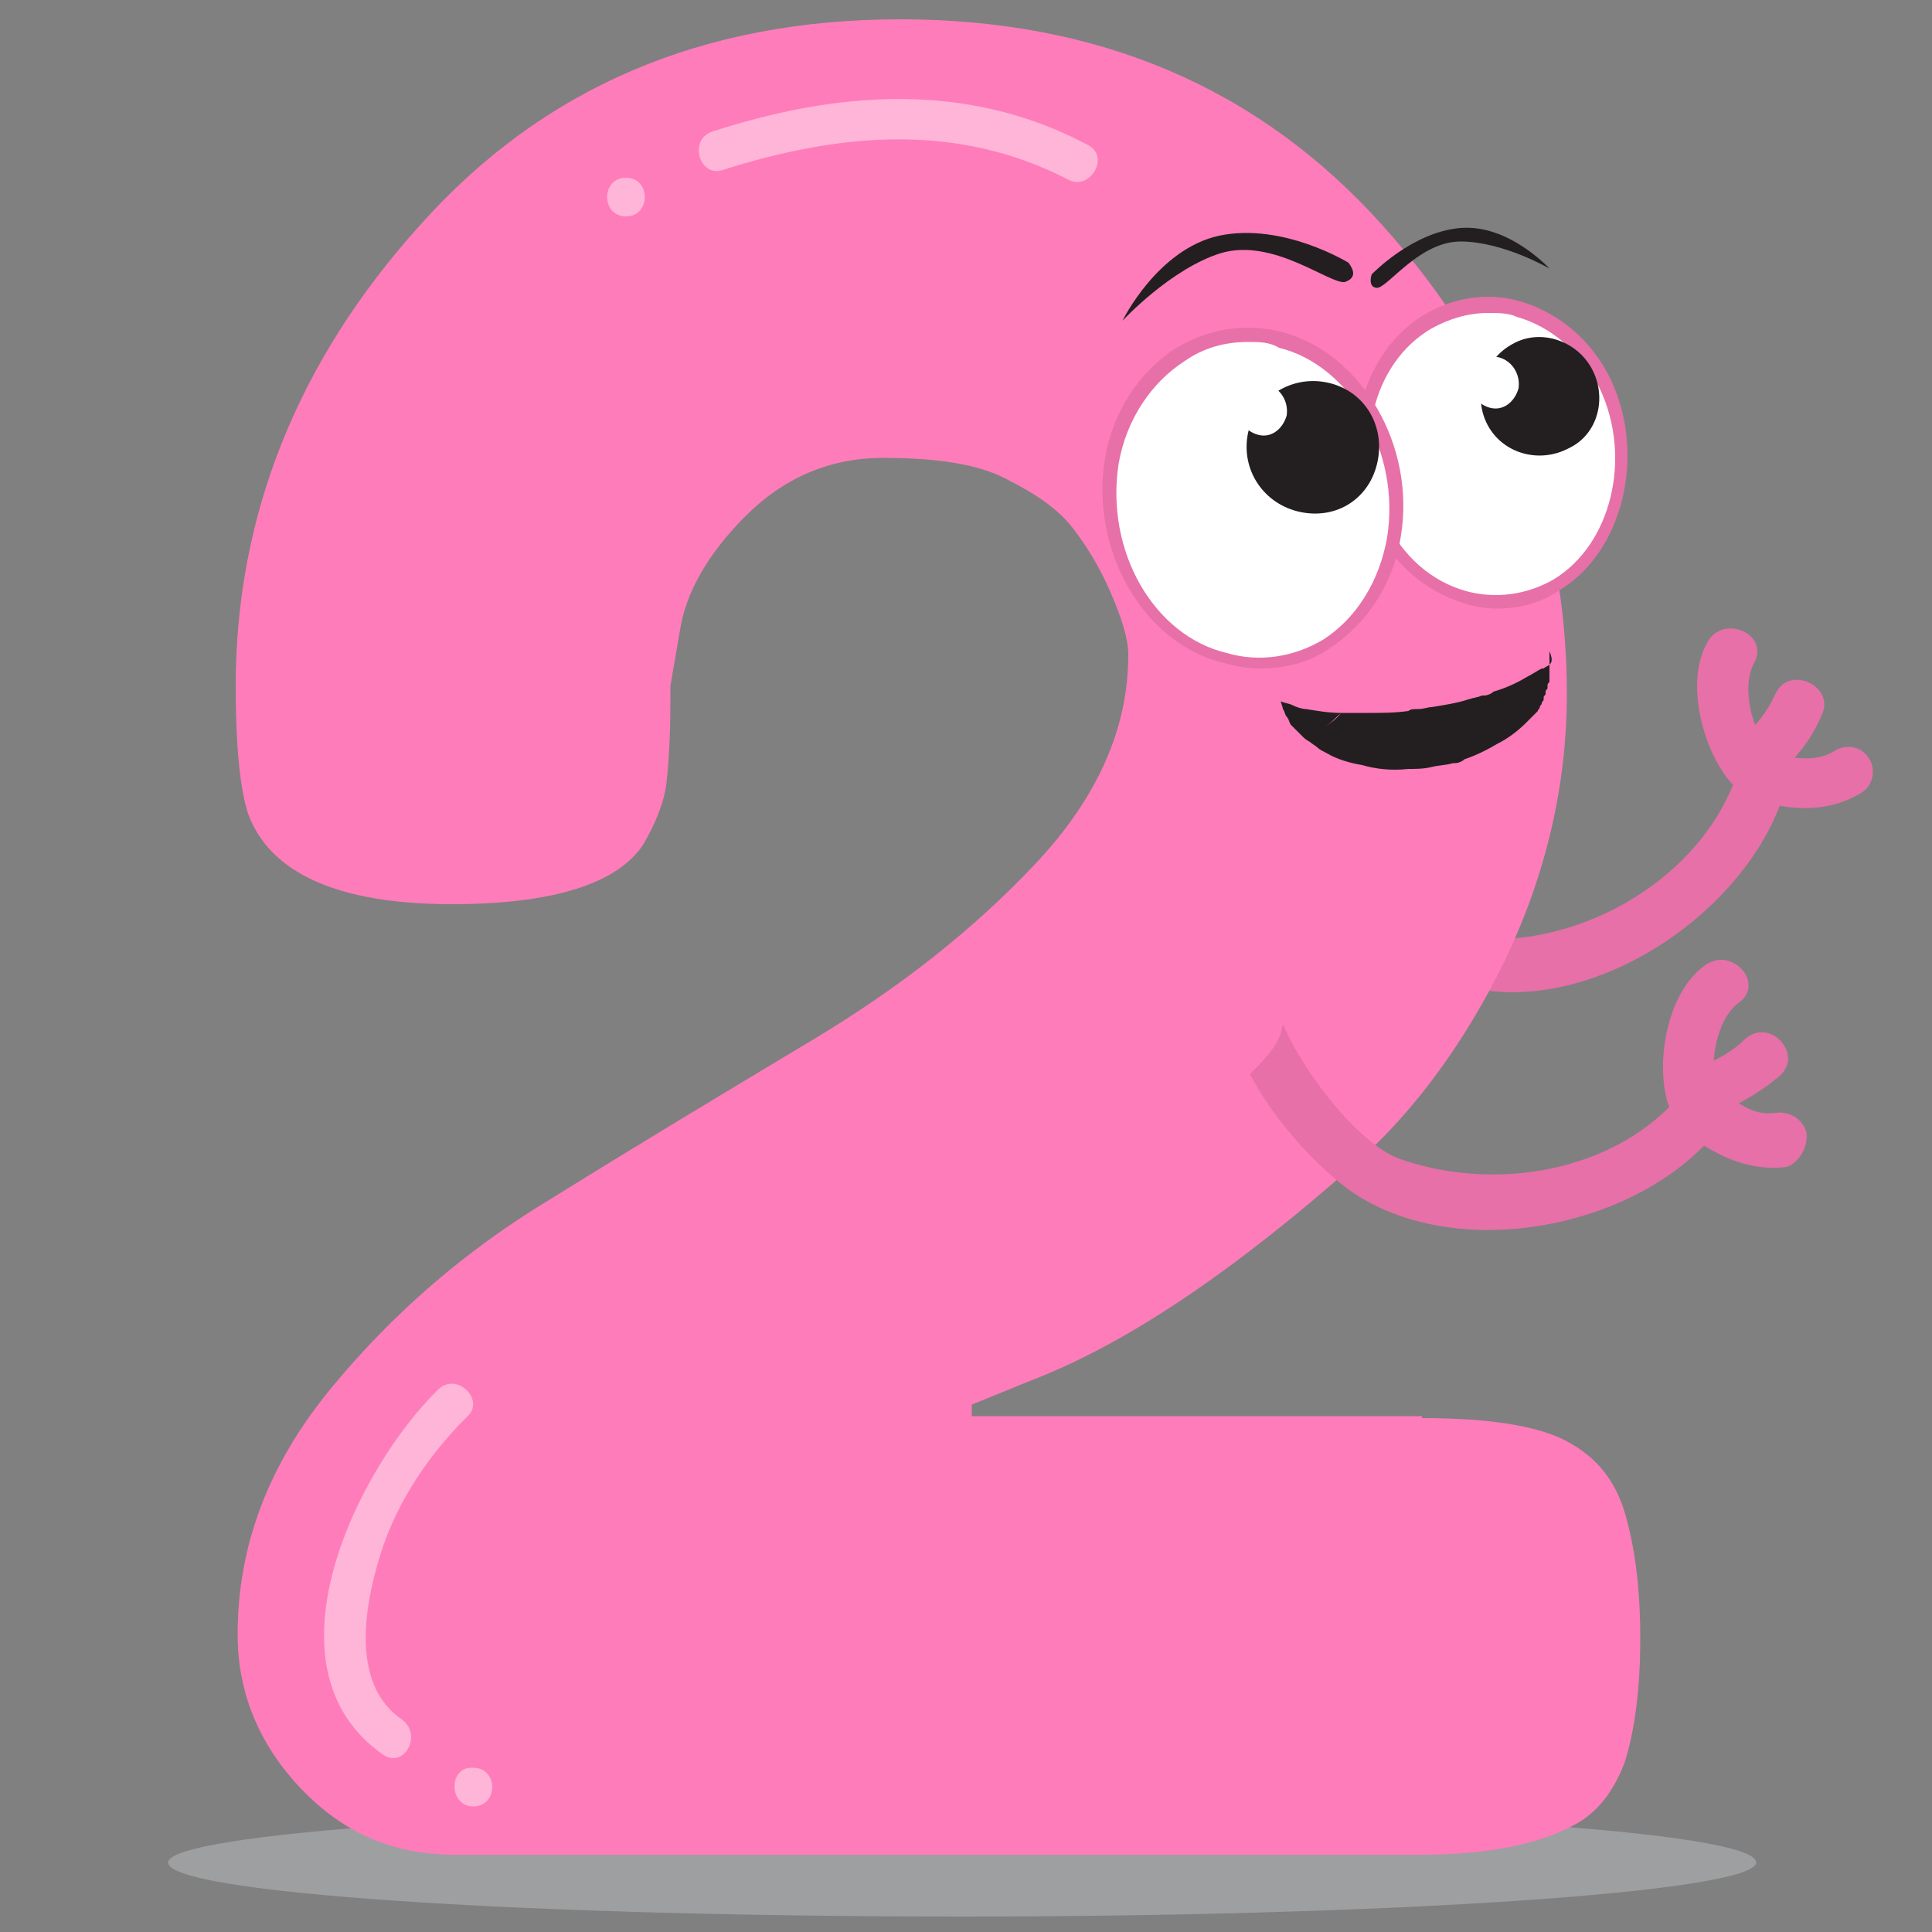 <?xml version="1.0" encoding="utf-8"?>
<!-- Generator: Adobe Illustrator 22.0.1, SVG Export Plug-In . SVG Version: 6.00 Build 0)  -->
<svg version="1.1" id="Camada_1" xmlns="http://www.w3.org/2000/svg" xmlns:xlink="http://www.w3.org/1999/xlink" x="0px" y="0px"
	 viewBox="0 0 100 100" style="enable-background:new 0 0 100 100;" xml:space="preserve">
<rect x="0" y="0" width="100" height="100" fill="#808080" stroke="none"/>
<style type="text/css">
	.st0{opacity:0.5;fill:#BCBEC0;}
	.st1{fill:#E670A7;}
	.st2{fill:#FF7CBA;}
	.st3{fill-rule:evenodd;clip-rule:evenodd;fill:#FFFFFF;}
	.st4{fill-rule:evenodd;clip-rule:evenodd;fill:#231F20;}
	.st5{fill:#231F20;}
	.st6{fill:#FFB5D8;}
</style>
<g>
	<path class="st0" d="M90.9,96.4c0,1.5-18.4,2.8-41.1,2.8c-22.7,0-41.1-1.2-41.1-2.8c0-1.5,18.4-2.8,41.1-2.8
		C72.4,93.6,90.9,94.8,90.9,96.4z"/>
	<g>
		<g>
			<g>
				<g>
					<path class="st1" d="M66.5,39.7C64,45.7,71,49.9,76,51.1c6.4,1.5,14.3-3.8,16.3-9.9c0.5-1.6-1.9-2.7-2.4-1.1
						C88.2,45,83,48.3,78,48.6c-3.6,0.2-10.9-3.5-9.1-7.9C69.5,39.2,67.1,38.1,66.5,39.7L66.5,39.7z"/>
				</g>
				<g>
					<path class="st1" d="M91.2,41.5c1.8,0.5,3.6,0.5,5.2-0.5c0.6-0.4,0.7-1.3,0.3-1.8c-0.4-0.6-1.2-0.7-1.8-0.3
						c-1,0.6-2.2,0.3-3.3,0.1c-0.7-0.2-1.4,0.4-1.5,1.1C90,40.7,90.5,41.3,91.2,41.5L91.2,41.5z"/>
				</g>
				<g>
					<path class="st1" d="M91.6,38.9c-0.9-1.1-1.5-3.3-0.8-4.6c0.8-1.5-1.6-2.5-2.4-1.1c-1.2,2-0.3,5.5,1.1,7.2
						C90.5,41.7,92.6,40.2,91.6,38.9L91.6,38.9z"/>
				</g>
				<g>
					<path class="st1" d="M91.6,40.4c1.2-0.9,2.1-2,2.7-3.4c0.7-1.5-1.7-2.6-2.4-1.1c-0.4,0.9-1,1.7-1.8,2.3
						C88.7,39.2,90.2,41.3,91.6,40.4L91.6,40.4z"/>
				</g>
			</g>
			<path class="st2" d="M73.6,73.4c3.5,0,6,0.4,7.5,1.2c1.5,0.8,2.5,2,3,3.7c0.5,1.7,0.8,3.8,0.8,6.5c0,2.7-0.3,4.8-0.8,6.4
				c-0.6,1.6-1.5,2.7-2.7,3.3c-1.9,1-4.5,1.5-7.9,1.5H23.5c-3.1,0-5.7-1.1-7.9-3.4c-2.2-2.3-3.3-5-3.3-8c0-4.6,1.6-8.8,4.8-12.7
				c3.2-3.9,7-7.2,11.5-9.9c4.5-2.8,9-5.5,13.5-8.2c4.5-2.7,8.3-5.7,11.5-9.1c3.2-3.4,4.8-7,4.8-10.8c0-0.8-0.3-1.8-0.9-3.2
				c-0.6-1.4-1.3-2.5-2-3.4c-0.7-0.9-1.8-1.7-3.4-2.5c-1.5-0.8-3.7-1.1-6.4-1.1c-2.7,0-5.1,1-7.1,3c-2,2-3.1,4-3.4,5.9l-0.5,2.9v0.8
				c0,1.9-0.1,3.3-0.2,4.2c-0.1,0.9-0.5,2-1.2,3.2c-1.3,2-4.6,3.1-9.9,3.1c-5.9,0-9.5-1.6-10.6-4.8c-0.4-1.4-0.6-3.5-0.6-6.5
				c0-8.8,3.2-16.8,9.5-23.8C28.1,4.5,36.4,1,46.6,1c10.2,0,18.5,3.5,24.9,10.6c6.4,7.1,9.6,15.2,9.6,24.3c0,4.8-1.1,9.4-3.2,13.8
				c-2.1,4.3-4.7,7.8-7.6,10.4c-6.3,5.6-11.9,9.4-16.8,11.3l-3.2,1.3v0.6H73.6z"/>
			<g>
				<g>
					<path class="st3" d="M74,16.7c-3.2,1.9-4.3,6.6-2.5,10.3c1.9,3.8,6,5.2,9.2,3.2c3.2-1.9,4.3-6.6,2.5-10.3
						C81.3,16.2,77.2,14.7,74,16.7z"/>
					<path class="st1" d="M77.5,31.5c-0.6,0-1.2-0.1-1.8-0.3c-1.9-0.6-3.6-2-4.6-4.1c-1.9-4-0.7-8.8,2.6-10.8c1.5-0.9,3.3-1.2,5-0.7
						c2,0.6,3.7,2,4.7,4.1c1.8,3.9,0.6,8.8-2.6,10.8C79.8,31.2,78.7,31.5,77.5,31.5z M77,16.2c-1,0-2,0.3-2.9,0.8l0,0
						c-3.1,1.8-4.1,6.2-2.4,9.9c0.9,1.9,2.4,3.2,4.2,3.7c1.5,0.4,3.1,0.2,4.5-0.6c3-1.8,4.1-6.3,2.4-9.9c-0.9-1.8-2.5-3.2-4.3-3.7
						C78.1,16.2,77.6,16.2,77,16.2z"/>
				</g>
				<path class="st4" d="M78.3,17.8c-1.5,0.8-2.1,2.7-1.3,4.2c0.8,1.5,2.7,2,4.2,1.2c1.5-0.7,2-2.6,1.2-4.1S79.7,17,78.3,17.8z"/>
				<path class="st4" d="M80.2,13.9c0,0-2.1-2.3-4.6-2.1C73.1,12,71,14.2,71,14.2c-0.1,0.3-0.1,0.7,0.3,0.7c0.6-0.1,2.2-2.4,4.3-2.4
					C77.8,12.5,80.2,13.9,80.2,13.9z"/>
				<path class="st5" d="M80.2,34.4c-0.1,0.1-0.2,0.1-0.3,0.2c0,0,0,0-0.1,0c-0.2,0.1-0.5,0.3-0.7,0.4c-0.5,0.3-1.1,0.6-1.8,0.8h0
					C77.2,35.9,77,36,76.8,36c0,0-0.1,0-0.1,0c-0.2,0.1-0.4,0.1-0.7,0.2c-0.6,0.2-1.3,0.3-1.9,0.4v0c-0.2,0-0.4,0.1-0.7,0.1
					c-0.2,0-0.4,0-0.5,0.1c0,0,0,0,0,0c-0.1,0.3-0.2,0.7-0.4,0.9c0.2-0.2,0.3-0.6,0.4-0.9c0,0,0,0,0,0c-0.7,0.1-1.4,0.1-2,0.1
					c-0.3,0-0.5,0-0.8,0c0,0,0,0,0,0c-0.3,0-0.5,0-0.7,0h0c-0.2,0.3-0.5,0.5-0.8,0.7c0.3-0.2,0.5-0.4,0.8-0.7h0
					c-0.6,0-1.2-0.1-1.8-0.2c-0.2,0-0.5-0.1-0.7-0.2c0,0,0,0,0,0c-0.2-0.1-0.4-0.1-0.6-0.2c0,0.1,0.1,0.3,0.1,0.4c0,0,0,0,0,0
					c0.1,0.1,0.1,0.3,0.2,0.4c0,0,0,0,0,0c0.1,0.1,0.1,0.2,0.2,0.4c0,0,0,0,0,0c0.1,0.1,0.2,0.2,0.3,0.3c0,0,0,0,0,0
					c0.1,0.1,0.2,0.2,0.3,0.3c0,0,0,0,0,0c0.1,0.1,0.2,0.2,0.4,0.3c0,0,0,0,0,0c0.1,0.1,0.3,0.2,0.4,0.3c0,0,0,0,0,0
					c0.1,0.1,0.3,0.2,0.5,0.3c0,0,0,0,0,0v0c0.5,0.3,1.2,0.5,1.8,0.6l0,0c0,0,0,0,0,0c0.7,0.2,1.5,0.3,2.4,0.2c0,0,0,0,0,0v0
					c0.4,0,0.8,0,1.2-0.1c0.4-0.1,0.8-0.1,1.1-0.2c0,0,0,0,0,0c0,0,0,0,0.1,0c0.2,0,0.4-0.1,0.5-0.2c0.6-0.2,1.2-0.5,1.7-0.8
					c0,0,0,0,0,0c0,0,0,0,0,0c0,0,0,0,0,0c0.6-0.3,1.1-0.7,1.5-1.1l0,0l0,0c0.1-0.1,0.1-0.1,0.2-0.2c0,0,0,0,0,0
					c0.1-0.1,0.1-0.1,0.2-0.2c0,0,0,0,0,0c0.1-0.1,0.1-0.1,0.2-0.2c0,0,0,0,0,0c0-0.1,0.1-0.1,0.1-0.2c0,0,0,0,0,0
					c0-0.1,0.1-0.1,0.1-0.2c0,0,0,0,0,0c0-0.1,0.1-0.1,0.1-0.2c0,0,0,0,0-0.1c0-0.1,0.1-0.1,0.1-0.2c0,0,0,0,0-0.1
					c0-0.1,0.1-0.1,0.1-0.2c0,0,0-0.1,0-0.1c0-0.1,0-0.1,0.1-0.2c0,0,0-0.1,0-0.1c0,0,0-0.1,0-0.1c0,0,0-0.1,0-0.1c0,0,0-0.1,0-0.1
					c0,0,0-0.1,0-0.1c0,0,0-0.1,0-0.1c0,0,0-0.1,0-0.1c0,0,0-0.1,0-0.1c0,0,0-0.1,0-0.1c0,0,0-0.1,0-0.1c0-0.1,0-0.1,0-0.2
					c0,0,0-0.1,0-0.1c0-0.1,0-0.2,0-0.3C80.4,34.2,80.3,34.3,80.2,34.4z"/>
				<g>
					<path class="st4" d="M58.1,16.6c0,0,1.8-3.7,5-4.4c3.3-0.7,6.7,1.4,6.7,1.4c0.3,0.4,0.4,0.8-0.2,1c-0.8,0.1-3.7-2.3-6.4-1.5
						C60.6,13.9,58.1,16.6,58.1,16.6z"/>
					<g>
						<path class="st3" d="M66.3,17.6c3.9,1,6.6,5.7,5.9,10.2c-0.8,4.6-4.7,7.4-8.8,6.3c-4-1-6.6-5.7-5.9-10.2
							C58.4,19.3,62.3,16.5,66.3,17.6z"/>
						<path class="st1" d="M65.2,34.6c-0.6,0-1.2-0.1-1.9-0.3c-4.1-1-6.9-5.8-6.1-10.6c0.4-2.4,1.8-4.5,3.7-5.7
							c1.7-1,3.6-1.3,5.5-0.8c4.1,1.1,6.9,5.9,6.1,10.6c-0.4,2.5-1.8,4.5-3.6,5.7C67.8,34.3,66.5,34.6,65.2,34.6z M64.6,17.7
							c-1.2,0-2.3,0.3-3.3,1c-1.7,1.1-3,3-3.4,5.3c-0.7,4.5,1.8,8.9,5.6,9.8c1.7,0.5,3.5,0.2,5-0.7c1.7-1.1,2.9-3,3.3-5.3
							c0.7-4.4-1.9-8.9-5.6-9.8l0,0C65.7,17.7,65.2,17.7,64.6,17.7z"/>
					</g>
					<path class="st4" d="M68.7,19.8c1.9,0.4,3,2.2,2.6,4.1c-0.4,1.9-2.1,3-4,2.6s-3.1-2.2-2.7-4.1C65,20.6,66.8,19.4,68.7,19.8z"/>
					<path class="st3" d="M65.6,19.9c0.7,0.2,1.1,0.9,1,1.6c-0.2,0.7-0.8,1.2-1.5,1c-0.7-0.2-1.2-0.9-1-1.6S64.9,19.7,65.6,19.9z"/>
				</g>
				<path class="st3" d="M77.6,18.5c0.7,0.2,1.1,0.9,1,1.6c-0.2,0.7-0.8,1.2-1.5,1s-1.2-0.9-1-1.6C76.2,18.8,76.9,18.3,77.6,18.5z"
					/>
			</g>
			<path class="st1" d="M93.5,58.6c-0.2-0.7-0.9-1.1-1.6-1c-0.7,0.1-1.3-0.1-1.9-0.5c0.8-0.4,1.5-0.9,2.1-1.4
				c1.3-1.1-0.5-3.1-1.8-1.9c-0.5,0.5-1,0.8-1.6,1.1c0.1-1.2,0.5-2.4,1.3-3c1.4-1-0.4-3-1.8-1.9c-1.9,1.4-2.5,4.9-1.9,7
				c0,0.1,0.1,0.2,0.1,0.3c-3.5,3.5-9.3,4.3-13.9,2.7c-2.3-0.8-5.2-4.8-6.1-7c-0.1,0.8-0.5,1.4-1.7,2.6c1.2,2.3,3.2,4.5,5,5.9
				c5.2,3.8,14.1,2.3,18.5-2.2c1.3,0.8,2.7,1.3,4.3,1.1C93.2,60.1,93.6,59.3,93.5,58.6z"/>
		</g>
		<g>
			<g>
				<g>
					<path class="st6" d="M56.3,7.5c-6.2-3.3-12.9-2.8-19.4-0.7c-1.3,0.4-0.7,2.4,0.5,2c6-1.9,12.1-2.5,17.9,0.5
						C56.4,9.9,57.5,8.1,56.3,7.5L56.3,7.5z"/>
				</g>
				<g>
					<path class="st6" d="M32.4,11.2c1.3,0,1.3-2,0-2C31.1,9.2,31.1,11.2,32.4,11.2L32.4,11.2z"/>
				</g>
			</g>
			<g>
				<path class="st6" d="M22.7,71.9c-4.2,4.1-9.3,14.4-2.9,18.9c1.1,0.8,2.1-1,1-1.8c-2.5-1.7-2-5.4-1.3-7.9c0.8-3,2.5-5.6,4.7-7.8
					C25.1,72.5,23.7,71,22.7,71.9L22.7,71.9z"/>
			</g>
			<g>
				<path class="st6" d="M24.5,93.5c1.3,0,1.3-2,0-2C23.2,91.4,23.2,93.5,24.5,93.5L24.5,93.5z"/>
			</g>
		</g>
	</g>
</g>
</svg>
